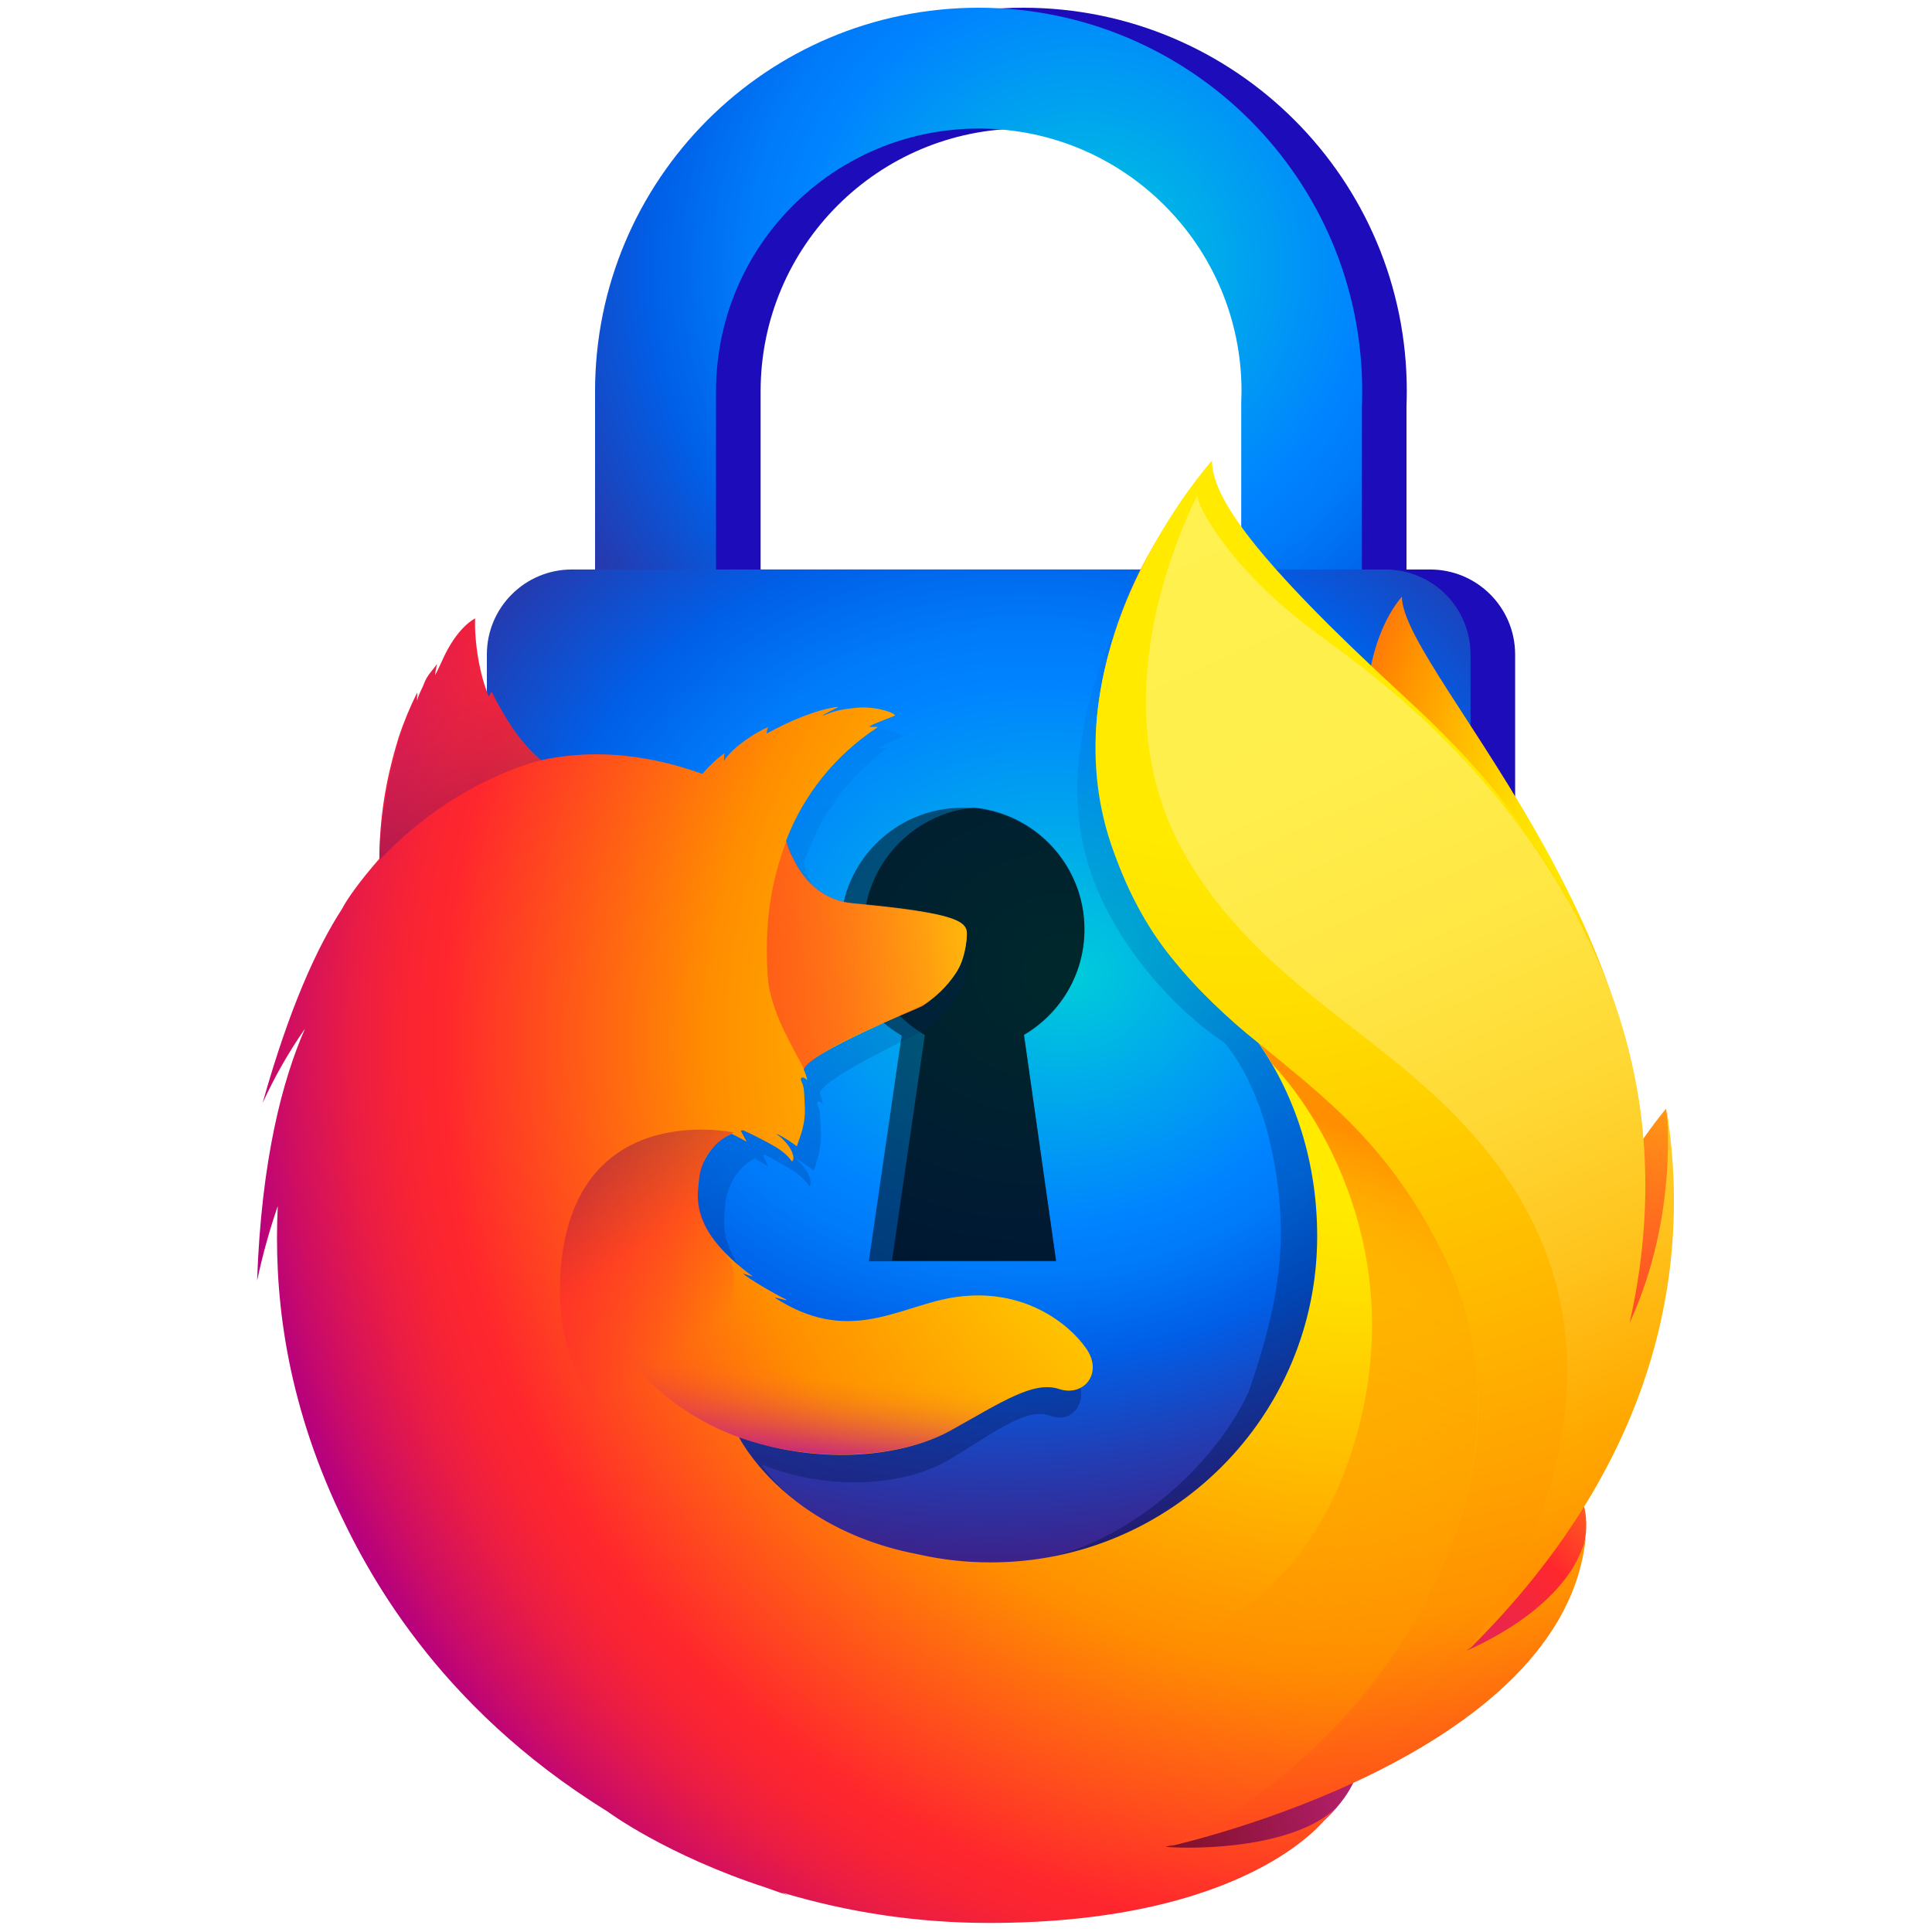 <?xml version="1.0" encoding="utf-8"?>
<!-- Generator: Adobe Illustrator 22.1.0, SVG Export Plug-In . SVG Version: 6.00 Build 0)  -->
<svg version="1.1" id="Layer_1" xmlns="http://www.w3.org/2000/svg" xmlns:xlink="http://www.w3.org/1999/xlink" x="0px" y="0px"
	 viewBox="0 0 1300 1300" style="enable-background:new 0 0 1300 1300;" xml:space="preserve">
<style type="text/css">
	.st0{fill:#1C0CBA;}
	.st1{fill:url(#SVGID_1_);}
	.st2{fill:url(#SVGID_2_);}
	.st3{opacity:0.6;enable-background:new    ;}
	.st4{opacity:0.5;enable-background:new    ;}
	.st5{fill:url(#SVGID_3_);}
	.st6{fill:url(#SVGID_4_);}
	.st7{fill:url(#SVGID_5_);}
	.st8{fill:url(#SVGID_6_);}
	.st9{fill:url(#SVGID_7_);}
	.st10{fill:url(#SVGID_8_);}
	.st11{fill:url(#SVGID_9_);}
	.st12{fill:url(#SVGID_10_);}
	.st13{fill:url(#SVGID_11_);}
	.st14{fill:url(#SVGID_12_);}
	.st15{fill:url(#SVGID_13_);}
	.st16{fill:url(#SVGID_14_);}
	.st17{fill:url(#SVGID_15_);}
</style>
<g id="Layer_2_1_">
	<g>
		<path class="st0" d="M688.5,5.2C546,5.2,430.4,120.8,430.4,263.3v258.1h516V274c0.1-3.5,0.2-7.1,0.2-10.7
			C946.7,120.8,831.1,5.2,688.5,5.2z M865.2,270.7v169.4H511.8V263.3c0-97.6,79.1-176.8,176.8-176.8s176.8,79.1,176.8,176.8
			C865.3,265.8,865.3,268.2,865.2,270.7z"/>
		<path class="st0" d="M962.3,1081.8H414.8c-31.6,0-57.2-25.6-57.2-57.2V440.4c0-31.6,25.6-57.2,57.2-57.2h547.5
			c31.6,0,57.2,25.6,57.2,57.2v584.3C1019.5,1056.2,993.9,1081.8,962.3,1081.8z"/>
	</g>
	<g>
		<g>
			<radialGradient id="SVGID_1_" cx="728.318" cy="179.608" r="873.848" gradientUnits="userSpaceOnUse">
				<stop  offset="0" style="stop-color:#00CCDA"/>
				<stop  offset="0.22" style="stop-color:#0083FF"/>
				<stop  offset="0.261" style="stop-color:#007AF9"/>
				<stop  offset="0.33" style="stop-color:#0060E8"/>
				<stop  offset="0.333" style="stop-color:#005FE7"/>
				<stop  offset="0.438" style="stop-color:#2639AD"/>
				<stop  offset="0.522" style="stop-color:#401E84"/>
				<stop  offset="0.566" style="stop-color:#4A1475"/>
			</radialGradient>
			<path class="st1" d="M658.5,5.2C516,5.2,400.4,120.8,400.4,263.3v258.1h516V274c0.1-3.5,0.2-7.1,0.2-10.7
				C916.7,120.8,801.1,5.2,658.5,5.2z M835.2,270.7v169.4H481.8V263.3c0-97.6,79.1-176.8,176.8-176.8s176.8,79.1,176.8,176.8
				C835.3,265.8,835.3,268.2,835.2,270.7z"/>
			
				<radialGradient id="SVGID_2_" cx="596.521" cy="783.791" r="1004.102" fx="708.084" fy="705.73" gradientTransform="matrix(0.982 0 0 -0.833 26.453 1244.625)" gradientUnits="userSpaceOnUse">
				<stop  offset="0" style="stop-color:#00CCDA"/>
				<stop  offset="0.22" style="stop-color:#0083FF"/>
				<stop  offset="0.261" style="stop-color:#007AF9"/>
				<stop  offset="0.33" style="stop-color:#0060E8"/>
				<stop  offset="0.333" style="stop-color:#005FE7"/>
				<stop  offset="0.438" style="stop-color:#2639AD"/>
				<stop  offset="0.522" style="stop-color:#401E84"/>
				<stop  offset="0.566" style="stop-color:#4A1475"/>
			</radialGradient>
			<path class="st2" d="M932.3,1081.8H384.8c-31.6,0-57.2-25.6-57.2-57.2V440.4c0-31.6,25.6-57.2,57.2-57.2h547.5
				c31.6,0,57.2,25.6,57.2,57.2v584.3C989.5,1056.2,963.9,1081.8,932.3,1081.8z"/>
		</g>
	</g>
</g>
<g id="Layer_4">
	<path class="st3" d="M729.7,625.2c0-42.7-32.6-77.8-74.3-81.8c-41.7,3.9-74.3,39-74.3,81.8c0,30.4,16.6,57,41.2,71.2l-22.1,151.9
		h110.4L689,696.1C713.4,681.8,729.7,655.5,729.7,625.2z"/>
	<path class="st4" d="M729.7,625.6c0-45.4-36.8-82.1-82.1-82.1c-45.3,0-82.1,36.8-82.1,82.1c0,30.4,16.6,57,41.2,71.2l-22.1,151.9
		h126L689,696.5C713.4,682.2,729.7,655.8,729.7,625.6z"/>
</g>
<g id="Firefox_-_Large">
	<title>firefox-logo</title>
	<g>
		
			<radialGradient id="SVGID_3_" cx="-14493.635" cy="-8872.482" r="450.875" fx="-14522.394" fy="-8872.482" gradientTransform="matrix(0.762 3.400000e-02 -5.000000e-02 1.12 11681.714 10986.028)" gradientUnits="userSpaceOnUse">
			<stop  offset="4.500000e-02" style="stop-color:#FFEA00"/>
			<stop  offset="0.12" style="stop-color:#FFDE00"/>
			<stop  offset="0.254" style="stop-color:#FFBF00"/>
			<stop  offset="0.429" style="stop-color:#FF8E00"/>
			<stop  offset="0.769" style="stop-color:#FF272D"/>
			<stop  offset="0.872" style="stop-color:#E0255A"/>
			<stop  offset="0.953" style="stop-color:#CC2477"/>
			<stop  offset="1" style="stop-color:#C42482"/>
		</radialGradient>
		<path class="st5" d="M943.3,401.5c-23.9,27.9-35.1,90.6-10.8,154.3s61.5,49.8,84.7,114.7c30.6,85.6,16.4,200.6,16.4,200.6
			s36.8,106.6,62.5-6.6C1152.8,651.7,943.3,453.9,943.3,401.5z"/>
		
			<linearGradient id="SVGID_4_" gradientUnits="userSpaceOnUse" x1="713.674" y1="127.617" x2="522.236" y2="-498.611" gradientTransform="matrix(1 0 0 1 0 911.438)">
			<stop  offset="0" style="stop-color:#000F43;stop-opacity:0.4"/>
			<stop  offset="0.485" style="stop-color:#001962;stop-opacity:0.173"/>
			<stop  offset="1" style="stop-color:#002079;stop-opacity:0"/>
		</linearGradient>
		<path class="st6" d="M983.7,1113.6c-9.6,6.8-19.7,12.8-30.1,18.2c13.9-20.3,26.6-41.3,38.3-63c9.5-10.5,18.1-20.6,25.2-31.7
			c3.4-5.4,7.3-12.1,11.4-19.8c24.9-44.9,52.4-117.6,53.2-192.2v-0.2c0-1.8,0-3.7,0-5.5c0.1-18.7-1.8-37.4-5.7-55.7
			c0.2,1.4,0.4,2.9,0.6,4.3c-0.2-1.1-0.4-2.2-0.6-3.3c0.4,2,0.7,4,1,6c5.1,43.2,1.5,85.4-16.7,116.4c-0.3,0.5-0.6,0.9-0.9,1.3
			c9.4-47.2,12.6-99.4,2.1-151.6c0,0-4.2-25.4-35.4-102.4c-18-44.4-49.8-80.7-78-107.2c-24.7-30.5-47.1-51-59.5-64.1
			c-25.8-27.2-36.6-47.6-41.1-60.9c-3.9-1.9-53.1-49.8-57-51.6c-21.5,33.4-89.2,137.7-57,235.1c14.6,44.2,51.5,90,90.1,115.7
			c1.7,1.9,23,25,33.1,77.2c10.4,53.8,5,95.9-16.5,158c-25.3,54.5-90.1,108.4-150.7,113.9c-129.7,11.8-177.1-65.1-177.1-65.1
			c46.3,18.5,97.6,14.7,128.7-4.6c31.4-19.4,50.4-33.8,65.8-28.1c15.2,5.7,27.3-10.8,16.4-27.8c-17.1-26.4-48.4-40-79.4-34.6
			c-31.4,5.1-60.2,30-101.4,5.9c-2.7-1.5-5.2-3.2-7.7-5.1c-2.7-1.8,8.8,2.7,6.1,0.7c-8-4.4-22.2-13.8-25.9-17.2
			c-0.6-0.6,6.2,2.2,5.6,1.6c-38.5-31.7-33.7-53.1-32.5-66.6c1-10.7,8-24.5,19.8-30.1c5.7,3.1,9.2,5.5,9.2,5.5s-2.4-5-3.7-7.6
			c0.5-0.2,0.9-0.1,1.4-0.3c4.7,2.3,15,8.1,20.4,11.7c7.1,5,9.3,9.4,9.3,9.4s1.9-1,0.5-5.4c-0.5-1.8-2.6-7.5-9.7-13.2h0.4
			c4.2,2.4,8.2,5.1,11.9,8.2c2-7.2,5.5-14.7,4.7-28.1c-0.5-9.4-0.3-11.9-1.9-15.5c-1.5-3.1,0.8-4.3,3.4-1.1c-0.4-2.5-1.2-5-2.2-7.4
			v-0.2c3.2-11.2,68.2-40.5,73-43.9c7.8-5.5,14.3-12.6,19.1-20.8c3.6-5.8,6.3-13.8,7-26.1c0.4-8.8-3.8-14.7-69.5-21.6
			c-18-1.8-28.5-14.8-34.5-26.8c-1.1-2.6-2.2-4.9-3.3-7.3c-1.1-2.7-1.9-5.6-2.6-8.4c10.7-30.9,28.8-57,55.4-76.7
			c1.4-1.3-5.8,0.3-4.3-1c1.7-1.5,12.7-6,14.8-7c2.5-1.2-10.9-6.9-22.7-5.5c-12.1,1.4-14.6,2.8-21.1,5.5c2.7-2.7,11.2-6.1,9.2-6.1
			c-13,2-29.2,9.6-43,18.1c0-1.5,0.3-3,0.8-4.3c-6.4,2.7-22.3,13.8-26.9,23.1c0.2-1.8,0.3-3.6,0.3-5.4c-4.9,4.1-9.3,8.7-13.2,13.8
			l-0.2,0.2c-37.4-15-70.2-16-98.1-9.3c-6.1-6.1-9.1-1.6-22.9-32.1c-0.9-1.8,0.7,1.8,0,0c-2.3-5.9,1.4,7.9,0,0
			c-23.3,18.4-53.9,39.2-68.6,53.9c-0.2,0.6,17.2-4.9,0,0c-6,1.7-5.6,5.3-6.5,37.5c-0.2,2.4,0,5.2-0.2,7.4
			c-11.7,15-19.7,27.6-22.8,34.2c-15.2,26.2-31.9,67-48.1,131.6c7.2-17.5,15.8-34.4,25.8-50.4c-13.8,34.5-26.8,88.3-29.4,171.1
			c3.3-17.1,7.4-34,12.5-50.7c-3.2,68.7,8.7,137.4,34.7,201.1c9.3,22.8,24.8,57.5,51,95.4c82.5,86.8,198.9,140.9,327.9,140.9
			C779.8,1265.8,900.6,1207.1,983.7,1113.6z"/>
		
			<radialGradient id="SVGID_5_" cx="-8078.456" cy="-7010.82" r="266.886" gradientTransform="matrix(1.219 0.123 -0.123 1.219 10151.022 10485.162)" gradientUnits="userSpaceOnUse">
			<stop  offset="3.000000e-03" style="stop-color:#FFEA00"/>
			<stop  offset="0.497" style="stop-color:#FF272D"/>
			<stop  offset="1" style="stop-color:#C42482"/>
		</radialGradient>
		<path class="st7" d="M884.1,1176.6c162.9-18.9,235-186.7,142.4-190C942.8,984,807,1185.5,884.1,1176.6z"/>
		
			<radialGradient id="SVGID_6_" cx="-8102.602" cy="-7266.732" r="445.678" gradientTransform="matrix(1.219 0.123 -0.123 1.219 10151.022 10485.162)" gradientUnits="userSpaceOnUse">
			<stop  offset="3.000000e-03" style="stop-color:#FFE900"/>
			<stop  offset="0.157" style="stop-color:#FFAF0E"/>
			<stop  offset="0.316" style="stop-color:#FF7A1B"/>
			<stop  offset="0.472" style="stop-color:#FF4E26"/>
			<stop  offset="0.621" style="stop-color:#FF2C2E"/>
			<stop  offset="0.762" style="stop-color:#FF1434"/>
			<stop  offset="0.892" style="stop-color:#FF0538"/>
			<stop  offset="1" style="stop-color:#FF0039"/>
		</radialGradient>
		<path class="st8" d="M1038.2,952.2c112.1-65.2,82.8-206.1,82.8-206.1s-43.2,50.2-72.6,130.3
			C1019.4,955.9,970.8,991.7,1038.2,952.2z"/>
		
			<radialGradient id="SVGID_7_" cx="-8039.566" cy="-6853.596" r="408.958" gradientTransform="matrix(1.219 0.123 -0.123 1.219 10151.022 10485.162)" gradientUnits="userSpaceOnUse">
			<stop  offset="3.000000e-03" style="stop-color:#FF272D"/>
			<stop  offset="0.497" style="stop-color:#C42482"/>
			<stop  offset="0.986" style="stop-color:#620700"/>
		</radialGradient>
		<path class="st9" d="M682.5,1260c156.2,49.9,290.5-73.2,207.7-114.3C815,1108.6,608.3,1236.3,682.5,1260z"/>
		
			<radialGradient id="SVGID_8_" cx="888.189" cy="-207.528" r="782.18" fx="916.167" fy="-221.357" gradientTransform="matrix(1 0 0 1 0 911.438)" gradientUnits="userSpaceOnUse">
			<stop  offset="0.156" style="stop-color:#FFEA00"/>
			<stop  offset="0.231" style="stop-color:#FFDE00"/>
			<stop  offset="0.365" style="stop-color:#FFBF00"/>
			<stop  offset="0.541" style="stop-color:#FF8E00"/>
			<stop  offset="0.763" style="stop-color:#FF272D"/>
			<stop  offset="0.796" style="stop-color:#F92433"/>
			<stop  offset="0.841" style="stop-color:#E91C45"/>
			<stop  offset="0.893" style="stop-color:#CF0E62"/>
			<stop  offset="0.935" style="stop-color:#B5007F"/>
		</radialGradient>
		<path class="st10" d="M1049.8,1012.2c3.8-5.4,8.9-22.5,13.5-30.2c27.6-44.5,27.8-80,27.8-80.8c16.7-83.2,15.1-117.2,4.9-180
			c-8.3-50.6-44.3-123.1-75.6-158c-32.2-36-9.5-24.2-40.7-50.5c-27.3-30.3-53.8-60.3-68.3-72.4c-104.3-87.2-101.9-105.7-99.9-108.9
			c-0.3,0.4-0.8,0.9-1.5,1.6c-1.2-4.9-2.1-9.1-2.1-9.1s-57,57-69,152c-7.8,62,15.4,126.7,49,168c17.5,21.4,37.3,40.9,59,58l0,0
			c25.4,36.5,39.4,81.5,39.4,129.9c0,121.2-98.3,219.5-219.7,219.5c-16.5,0-33-1.8-49.1-5.5c-57.2-10.9-90.3-39.8-106.8-59.4
			c-9.4-11.2-13.5-19.4-13.5-19.4c51.3,18.4,108,14.5,142.5-4.5c34.7-19.3,55.8-33.5,72.8-27.9c16.8,5.6,30.2-10.7,18.2-27.5
			c-11.8-16.8-42.4-41-87.9-34.3c-34.8,5.1-66.7,29.8-112.2,5.8c-2.9-1.5-5.8-3.2-8.6-5c-3-1.8,9.8,2.7,6.8,0.7
			c-8.9-4.3-24.6-13.7-28.6-17.1c-0.7-0.6,6.9,2.2,6.2,1.6c-42.6-31.4-37.3-52.7-36-66c1.1-10.7,8.8-24.3,21.9-29.9
			c6.3,3.1,10.2,5.4,10.2,5.4s-2.7-4.9-4.1-7.5c0.5-0.2,1-0.1,1.5-0.3c5.2,2.2,16.6,8,22.6,11.6c7.8,4.9,10.3,9.4,10.3,9.4
			s2.1-1,0.5-5.3c-0.6-1.8-2.9-7.4-10.7-13.1h0.5c4.6,2.3,9,5.1,13.1,8.2c2.2-7.1,6.1-14.6,5.3-27.9c-0.5-9.4-0.3-11.8-2.1-15.4
			c-1.6-3.1,0.9-4.3,3.8-1.1c-0.5-2.5-1.3-5-2.4-7.3v-0.2c3.6-11.1,75.5-40.1,80.8-43.5c8.4-5.3,15.7-12.3,21.2-20.6
			c4-5.7,7-13.7,7.7-25.9c0.2-5.5-1.4-9.8-20.5-14c-11.4-2.5-29.1-4.9-56.4-7.5c-19.9-1.8-31.6-14.7-38.2-26.6
			c-1.2-2.6-2.4-4.9-3.7-7.2c-1.2-2.7-2.1-5.5-2.8-8.4c11.9-31.2,33.4-57.8,61.3-76.1c1.6-1.3-6.4,0.3-4.8-1
			c1.9-1.5,14.1-5.9,16.4-6.9c2.8-1.2-12-6.8-25.2-5.5c-13.4,1.3-16.2,2.8-23.3,5.5c3-2.6,12.4-6.1,10.2-6.1
			c-14.4,2-32.3,9.5-47.6,18c0-1.5,0.3-3,0.9-4.3c-7.1,2.7-24.6,13.7-29.7,22.9c0.2-1.8,0.3-3.6,0.3-5.4c-5.4,4-10.3,8.6-14.6,13.7
			l-0.3,0.2c-41.3-14.9-77.7-15.9-108.5-9.2c-6.7-6.1-17.6-15.2-32.9-45.4c-1-1.8-1.6,3.8-2.4,2c-6-13.8-9.6-36.4-9-52
			c0,0-12.3,5.6-22.5,29.1c-1.9,4.2-3.1,6.5-4.3,8.9c-0.6,0.7,1.3-7.7,1-7.2c-1.8,3-6.4,7.2-8.4,12.6c-1.4,4-3.3,6.3-4.6,11.3
			l-0.3,0.5c-0.1-1.5,0.4-6.1,0-5.1c-4.8,9.7-8.9,19.6-12.3,29.8c-5.5,18-11.9,42.6-12.9,74.6c-0.2,2.4,0,5.1-0.2,7.3
			c-13,14.8-21.9,27.4-25.2,33.9c-16.8,25.9-35.3,66.4-53.3,130.4c8-17.5,17.5-34.2,28.5-50c-14.9,34-29.3,87.3-32.2,169.5
			c3.6-17,8.3-33.8,13.9-50.2c-2.6,54.8,3.8,122.7,38.4,199.4c20.6,45.1,67.9,136.6,183.6,208.1l0,0c0,0,39.4,29.3,107,51.3
			c5,1.8,10.1,3.6,15.2,5.3c-1.6-0.7-3.2-1.3-4.7-2.1c45,13.5,91.8,20.4,138.8,20.4c175.2,0.1,226.8-70.2,226.8-70.2
			s-0.2,0.1-0.5,0.4c2.5-2.3,4.9-4.7,7.1-7.3c-27.6,26.1-90.7,27.8-114.3,25.9c40.2-11.8,66.7-21.8,118.2-41.5
			c6-2.2,12.2-4.8,18.5-7.6c0.7-0.3,1.4-0.6,2.1-0.9c1.2-0.6,2.5-1.1,3.7-1.7c25.1-11.8,48.7-26.6,70.3-44
			c51.7-41.3,62.9-81.6,68.8-108.1c-0.8,2.5-3.4,8.5-5.2,12.3c-13.3,28.5-42.8,46-74.9,60.9c15.3-20,29.4-40.9,42.4-62.4
			C1038.8,1039.2,1042,1023.1,1049.8,1012.2z"/>
		
			<radialGradient id="SVGID_9_" cx="829.339" cy="-600.28" r="923.615" gradientTransform="matrix(1 0 0 1 0 911.438)" gradientUnits="userSpaceOnUse">
			<stop  offset="0.279" style="stop-color:#FFEA00"/>
			<stop  offset="0.402" style="stop-color:#FFDD00"/>
			<stop  offset="0.63" style="stop-color:#FFBA00"/>
			<stop  offset="0.856" style="stop-color:#FF9100"/>
			<stop  offset="0.933" style="stop-color:#FF6711"/>
			<stop  offset="0.994" style="stop-color:#FF4A1D"/>
		</radialGradient>
		<path class="st11" d="M986.9,1110.8c21.1-23.2,40-49.8,54.3-80c36.9-77.6,94-206.6,49-341.3C1054.8,583.1,1006,524.9,944.1,468
			c-100.5-92.4-128.6-133.6-128.6-158.1c0,0-116.1,129.4-65.7,264.4s153.5,130,221.7,270.9c80.3,165.7-64.9,346.6-185,397.2
			c7.4-1.6,267-60.4,280.6-208.9C1066.7,1036.2,1060.8,1077.2,986.9,1110.8z"/>
		
			<linearGradient id="SVGID_10_" gradientUnits="userSpaceOnUse" x1="-8761.103" y1="-7167.833" x2="-8476.741" y2="-7240.317" gradientTransform="matrix(1.219 0.123 -0.123 1.219 10151.022 10485.162)">
			<stop  offset="0" style="stop-color:#C42482;stop-opacity:0.5"/>
			<stop  offset="0.474" style="stop-color:#FF272D;stop-opacity:0.5"/>
			<stop  offset="0.486" style="stop-color:#FF2C2C;stop-opacity:0.513"/>
			<stop  offset="0.675" style="stop-color:#FF7A1A;stop-opacity:0.72"/>
			<stop  offset="0.829" style="stop-color:#FFB20D;stop-opacity:0.871"/>
			<stop  offset="0.942" style="stop-color:#FFD605;stop-opacity:0.964"/>
			<stop  offset="1" style="stop-color:#FFE302"/>
		</linearGradient>
		<path class="st12" d="M650.6,629.2c0.4-8.8-4.2-14.7-76.7-21.5c-29.8-2.8-41.3-30.3-44.7-41.9c-10.6,27.6-15,56.5-12.6,91.5
			c1.6,22.9,17,47.5,24.4,62c0,0,1.6-2.1,2.4-2.9c13.9-14.4,71.9-36.4,77.4-39.5C626.7,673.1,649.6,656.4,650.6,629.2z"/>
		
			<linearGradient id="SVGID_11_" gradientUnits="userSpaceOnUse" x1="345.421" y1="-1642.441" x2="290.849" y2="-1782.288" gradientTransform="matrix(0.995 0.1 -0.1 0.995 -191.103 2169.371)">
			<stop  offset="0" style="stop-color:#891551;stop-opacity:0.6"/>
			<stop  offset="1" style="stop-color:#C42482;stop-opacity:0"/>
		</linearGradient>
		<path class="st13" d="M331.3,466.4c-1-1.8-1.6,3.8-2.4,2c-6-13.8-9.6-36.2-8.7-52c0,0-12.3,5.6-22.5,29.1
			c-1.9,4.2-3.1,6.5-4.3,8.9c-0.6,0.7,1.3-7.7,1-7.2c-1.8,3-6.4,7.2-8.3,12.4c-1.7,4.2-3.3,6.5-4.6,11.8c-0.4,1.4,0.4-6.3,0.1-5.4
			c-23.7,45.8-28.2,115.1-25.7,112.2c50.5-53.9,108.3-66.7,108.3-66.7C357.9,506.7,344.5,493.7,331.3,466.4L331.3,466.4z"/>
		
			<linearGradient id="SVGID_12_" gradientUnits="userSpaceOnUse" x1="121.866" y1="158.517" x2="215.974" y2="265.404" gradientTransform="matrix(0.995 0.1 -0.1 0.995 288.032 608.959)">
			<stop  offset="5.000000e-03" style="stop-color:#891551;stop-opacity:0.5"/>
			<stop  offset="0.484" style="stop-color:#FF272D;stop-opacity:0.5"/>
			<stop  offset="1" style="stop-color:#FF272D;stop-opacity:0"/>
		</linearGradient>
		<path class="st14" d="M522.8,1030c-69.7-29.8-149-71.8-146-167.1C380.9,737.2,494,762.1,494,762.1c-4.3,1-15.7,9.2-19.7,17.8
			c-4.3,10.8-12.1,35.3,11.6,60.9c37.1,40.2-76.2,95.4,98.7,199.6C588.9,1042.8,543.5,1038.8,522.8,1030L522.8,1030z"/>
		
			<linearGradient id="SVGID_13_" gradientUnits="userSpaceOnUse" x1="299.89" y1="344.266" x2="299.957" y2="269.485" gradientTransform="matrix(0.995 0.1 -0.1 0.995 288.032 608.959)">
			<stop  offset="0" style="stop-color:#C42482"/>
			<stop  offset="8.299999e-02" style="stop-color:#C42482;stop-opacity:0.81"/>
			<stop  offset="0.206" style="stop-color:#C42482;stop-opacity:0.565"/>
			<stop  offset="0.328" style="stop-color:#C42482;stop-opacity:0.362"/>
			<stop  offset="0.447" style="stop-color:#C42482;stop-opacity:0.204"/>
			<stop  offset="0.562" style="stop-color:#C42482;stop-opacity:9.100000e-02"/>
			<stop  offset="0.673" style="stop-color:#C42482;stop-opacity:2.300000e-02"/>
			<stop  offset="0.773" style="stop-color:#C42482;stop-opacity:0"/>
		</linearGradient>
		<path class="st15" d="M498.1,967.4c49.4,17.2,107,14.2,141.5-4.9c23.1-12.9,52.7-33.4,70.9-28.4c-15.8-6.2-27.7-9.2-42.1-9.9
			c-2.4,0-5.4-0.1-8-0.3c-5.3,0-10.5,0.3-15.8,0.9c-8.9,0.8-18.8,6.4-27.7,5.5c-0.5,0,8.7-3.8,8-3.6c-4.8,1-9.9,1.2-15.4,1.9
			c-3.5,0.4-6.4,0.8-9.9,1c-103,8.7-190-55.8-190-55.8C402.1,898.8,442.7,948.1,498.1,967.4L498.1,967.4z"/>
		
			<linearGradient id="SVGID_14_" gradientUnits="userSpaceOnUse" x1="793.49" y1="-565.431" x2="1099.146" y2="118.064" gradientTransform="matrix(1 0 0 1 0 911.438)">
			<stop  offset="0" style="stop-color:#FFF14F"/>
			<stop  offset="0.268" style="stop-color:#FFEE4C"/>
			<stop  offset="0.452" style="stop-color:#FFE643"/>
			<stop  offset="0.612" style="stop-color:#FFD834"/>
			<stop  offset="0.757" style="stop-color:#FFC41E"/>
			<stop  offset="0.892" style="stop-color:#FFAB02"/>
			<stop  offset="0.902" style="stop-color:#FFA900"/>
			<stop  offset="0.949" style="stop-color:#FFA000"/>
			<stop  offset="1" style="stop-color:#FF9100"/>
		</linearGradient>
		<path class="st16" d="M986.7,1111.6c104.2-102.3,156.9-226.6,134.6-366c0,0,8.9,71.5-24.8,144.6c16.2-71.4,18.1-160.1-25-252
			C1014,515.6,919.5,451,883.4,424.1c-54.7-40.8-77.4-82.3-77.8-90.9c-16.3,33.5-65.8,148.2-5.3,247
			c56.6,92.6,145.9,120,208.3,204.9C1123.7,941.6,986.7,1111.6,986.7,1111.6z"/>
		
			<linearGradient id="SVGID_15_" gradientUnits="userSpaceOnUse" x1="853.881" y1="-172.361" x2="709.094" y2="216.389" gradientTransform="matrix(1 0 0 1 0 911.438)">
			<stop  offset="0" style="stop-color:#FF8E00"/>
			<stop  offset="4.000000e-02" style="stop-color:#FF8E00;stop-opacity:0.858"/>
			<stop  offset="8.400000e-02" style="stop-color:#FF8E00;stop-opacity:0.729"/>
			<stop  offset="0.13" style="stop-color:#FF8E00;stop-opacity:0.628"/>
			<stop  offset="0.178" style="stop-color:#FF8E00;stop-opacity:0.557"/>
			<stop  offset="0.227" style="stop-color:#FF8E00;stop-opacity:0.514"/>
			<stop  offset="0.282" style="stop-color:#FF8E00;stop-opacity:0.5"/>
			<stop  offset="0.389" style="stop-color:#FF8E00;stop-opacity:0.478"/>
			<stop  offset="0.524" style="stop-color:#FF8E00;stop-opacity:0.416"/>
			<stop  offset="0.676" style="stop-color:#FF8E00;stop-opacity:0.314"/>
			<stop  offset="0.838" style="stop-color:#FF8E00;stop-opacity:0.172"/>
			<stop  offset="1" style="stop-color:#FF8E00;stop-opacity:0"/>
		</linearGradient>
		<path class="st17" d="M971.8,845.5c-36.4-75.2-81.8-108-124.8-143.6c5,7,6.2,9.5,9,14c37.8,40.3,93.6,138.7,53.1,262.1
			c-76.2,232.4-381.1,123-413.1,92.2c12.9,134.5,238,198.8,384.6,111.6C964,1102.8,1031.5,968.7,971.8,845.5z"/>
	</g>
</g>
</svg>
